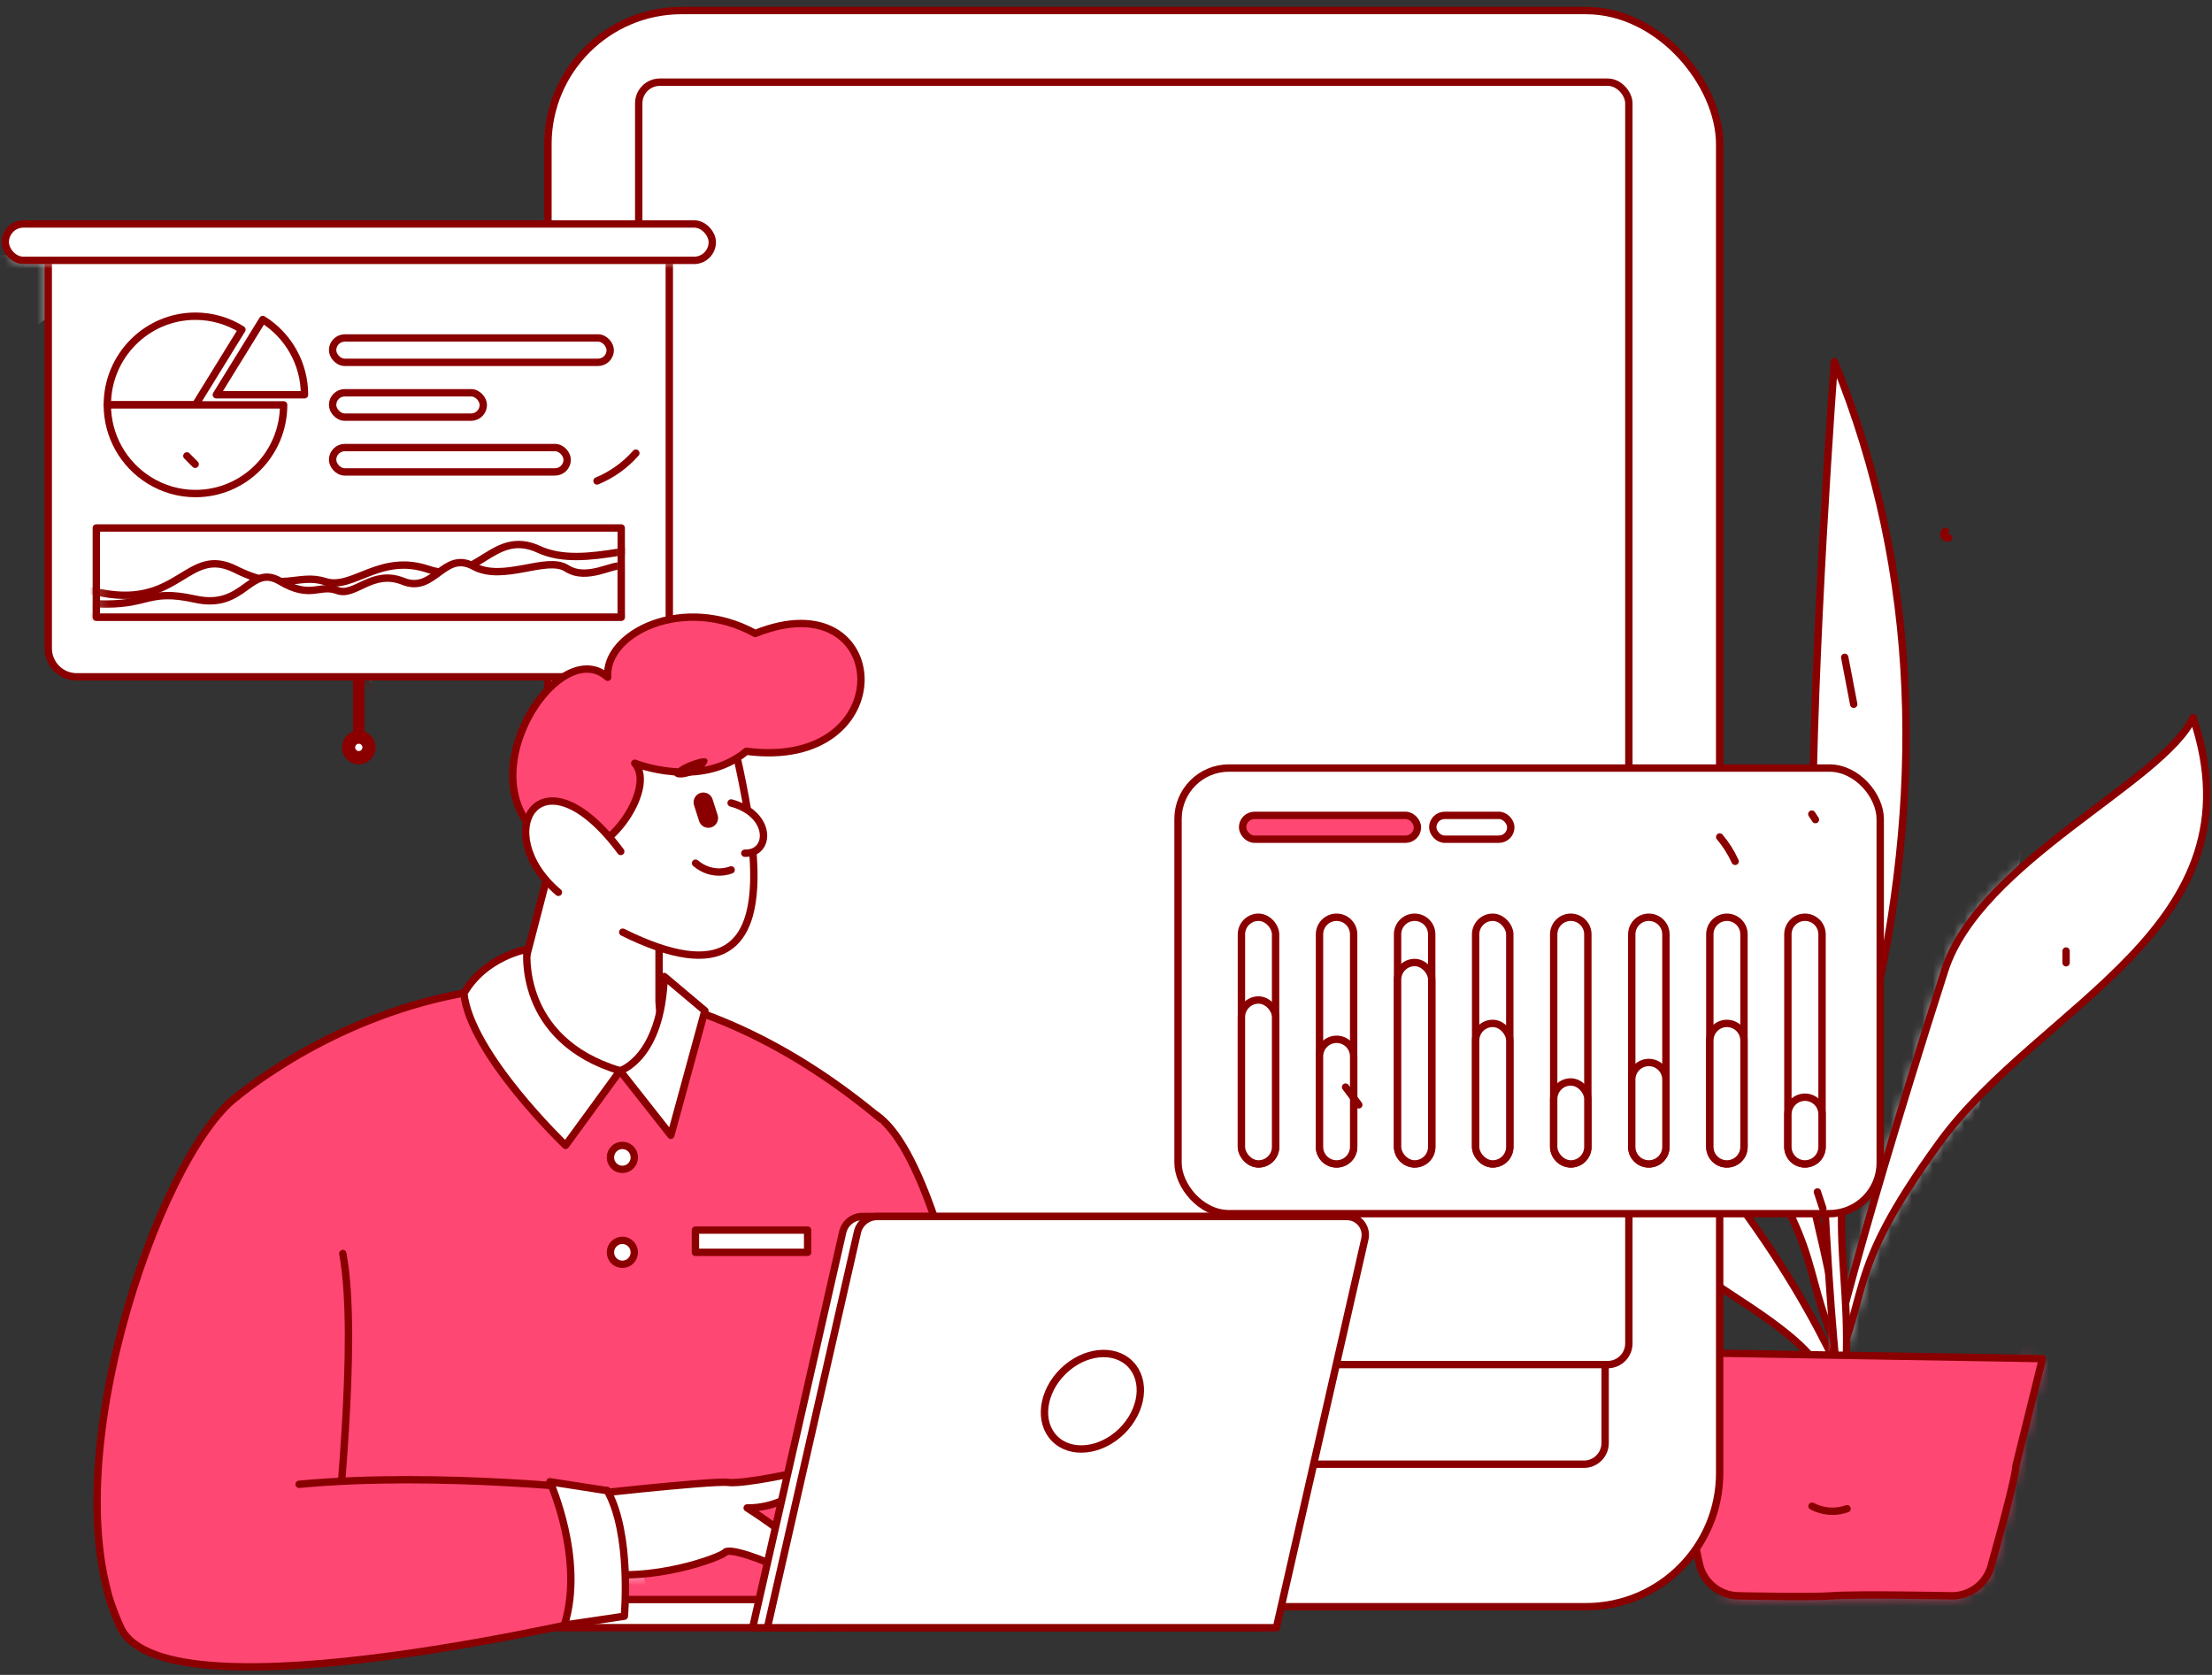 <svg width="210" height="159" viewBox="0 0 210 159" fill="none" xmlns="http://www.w3.org/2000/svg">
<rect x="0" y="0" width="210" height="159" fill="#333333" stroke="none"/>
<path d="M153.376 60.677C146.642 80.641 154.794 93.118 164.363 106.307C173.933 119.497 170.467 120.329 175.351 129.994C175.351 129.994 172.072 107.457 161.007 78.638C158.788 72.86 156.257 66.829 153.376 60.677Z" fill="white"/>
<mask id="mask0_1_1067" style="mask-type:luminance" maskUnits="userSpaceOnUse" x="150" y="60" width="26" height="70">
<path fill-rule="evenodd" clip-rule="evenodd" d="M153.376 60.677C146.642 80.641 154.794 93.118 164.363 106.307C173.933 119.497 170.467 120.329 175.351 129.994C175.351 129.994 172.072 107.457 161.007 78.638C158.788 72.86 156.257 66.829 153.376 60.677Z" fill="white"/>
</mask>
<g mask="url(#mask0_1_1067)">
<path d="M153.323 53.402C153.323 53.402 158.106 53.227 153.376 60.678C148.646 68.128 161.253 105.123 161.253 105.123L139.902 87.044L153.323 53.402Z" fill="white"/>
</g>
<path fill-rule="evenodd" clip-rule="evenodd" d="M153.376 60.677C146.642 80.641 154.794 93.118 164.363 106.307C173.933 119.497 170.467 120.329 175.351 129.994C175.351 129.994 172.072 107.457 161.007 78.638C158.788 72.86 156.257 66.829 153.376 60.677Z" stroke="#8A0000" stroke-width="0.7" stroke-linecap="round" stroke-linejoin="round"/>
<path d="M154.527 101.988C147.793 111.47 155.945 117.396 165.515 123.661C175.084 129.925 171.619 130.321 176.502 134.911C176.502 134.911 173.223 124.207 162.158 110.519C159.94 107.774 157.408 104.91 154.527 101.988Z" fill="white" stroke="#8A0000" stroke-width="0.7" stroke-linecap="round" stroke-linejoin="round"/>
<path d="M208.205 68.128C214.939 88.091 193.687 95.294 184.118 108.484C174.548 121.674 178.014 122.506 173.13 132.17C173.13 132.17 175.22 121.533 184.63 92.125C187.938 81.787 205.324 74.28 208.205 68.128Z" fill="white"/>
<mask id="mask1_1_1067" style="mask-type:luminance" maskUnits="userSpaceOnUse" x="173" y="68" width="37" height="65">
<path fill-rule="evenodd" clip-rule="evenodd" d="M208.205 68.128C214.939 88.091 193.687 95.294 184.118 108.484C174.548 121.674 178.014 122.506 173.13 132.17C173.13 132.17 175.22 121.533 184.63 92.125C187.938 81.787 205.324 74.28 208.205 68.128Z" fill="white"/>
</mask>
<g mask="url(#mask1_1_1067)">
<path d="M193.112 76.429C191.756 77.638 185.96 118.449 185.96 118.449L167.523 145.574L171.908 89.414L193.112 76.429Z" fill="white"/>
</g>
<path fill-rule="evenodd" clip-rule="evenodd" d="M208.205 68.128C214.939 88.091 193.687 95.294 184.118 108.484C174.548 121.674 178.014 122.506 173.13 132.17C173.13 132.17 175.22 121.533 184.63 92.125C187.938 81.787 205.324 74.28 208.205 68.128Z" stroke="#8A0000" stroke-width="0.7" stroke-linecap="round" stroke-linejoin="round"/>
<path d="M174.148 34.323C182.408 54.557 182.664 75.891 177.531 97.318C172.397 118.744 176.442 118.87 174.966 133.929C174.966 133.929 173.488 130.824 172.128 86.644C171.65 71.112 173.453 43.841 174.148 34.323Z" fill="white" stroke="#8A0000" stroke-width="0.7" stroke-linecap="round" stroke-linejoin="round"/>
<path d="M191.385 139.146C191.345 140.509 189.079 148.459 189.079 148.459C188.697 150.227 187.135 151.491 185.325 151.494C185.325 151.494 176.132 151.316 173.908 151.494C172.072 151.641 165.084 151.494 165.084 151.494C163.275 151.491 161.712 150.227 161.33 148.459L156.935 128.358L193.903 128.978L191.385 139.146" fill="#FF4773"/>
<mask id="mask2_1_1067" style="mask-type:luminance" maskUnits="userSpaceOnUse" x="156" y="128" width="38" height="24">
<path fill-rule="evenodd" clip-rule="evenodd" d="M191.385 139.146C191.345 140.509 189.079 148.459 189.079 148.459C188.697 150.227 187.135 151.491 185.325 151.494C185.325 151.494 176.132 151.316 173.908 151.494C172.072 151.641 165.084 151.494 165.084 151.494C163.275 151.491 161.712 150.227 161.33 148.459L156.935 128.358L193.903 128.978L191.385 139.146" fill="white"/>
</mask>
<g mask="url(#mask2_1_1067)">
<path d="M193.021 123.588C188.85 145.649 167.844 152.5 158.576 151.56C149.308 150.62 181.745 160.252 182.518 160.408C183.29 160.563 203.524 157.611 203.524 157.611V133.929L198.582 128.358" fill="#FF4773"/>
</g>
<path d="M191.385 139.146C191.345 140.509 189.079 148.459 189.079 148.459C188.697 150.227 187.135 151.491 185.325 151.494C185.325 151.494 176.132 151.316 173.908 151.494C172.072 151.641 165.084 151.494 165.084 151.494C163.275 151.491 161.712 150.227 161.33 148.459L156.935 128.358L193.903 128.978L191.385 139.146" stroke="#8A0000" stroke-width="0.7" stroke-linecap="round" stroke-linejoin="round"/>
<path d="M159.828 89.172C160.063 90.588 160.64 91.926 161.509 93.069" stroke="#8A0000" stroke-width="0.7" stroke-linecap="round" stroke-linejoin="round"/>
<path d="M175.132 62.402L175.986 66.857" stroke="#8A0000" stroke-width="0.7" stroke-linecap="round" stroke-linejoin="round"/>
<path d="M196.147 90.284V91.399" stroke="#8A0000" stroke-width="0.7" stroke-linecap="round" stroke-linejoin="round"/>
<path d="M160.404 115.923L162.038 118.174" stroke="#8A0000" stroke-width="0.7" stroke-linecap="round" stroke-linejoin="round"/>
<path d="M172.027 142.984C173.053 143.53 174.262 143.617 175.356 143.224" stroke="#8A0000" stroke-width="0.7" stroke-linecap="round" stroke-linejoin="round"/>
<rect x="52.02" y="1" width="111.24" height="151.529" rx="12.694" fill="white"/>
<rect x="52.02" y="1" width="111.24" height="151.529" rx="12.694" stroke="#8A0000" stroke-width="0.7" stroke-linecap="round" stroke-linejoin="round"/>
<rect x="62.893" y="23.097" width="89.492" height="115.905" rx="2.009" fill="white" stroke="#8A0000" stroke-width="0.7" stroke-linecap="round" stroke-linejoin="round"/>
<rect x="60.639" y="7.801" width="94" height="121.743" rx="2.009" fill="white" stroke="#8A0000" stroke-width="0.7" stroke-linecap="round" stroke-linejoin="round"/>
<rect opacity="0.44" x="71.183" y="23.851" width="10.476" height="10.536" rx="1.395" fill="white"/>
<rect opacity="0.44" x="85.275" y="25.298" width="52.53" height="7.642" rx="0.838" fill="white"/>
<rect opacity="0.44" x="71.183" y="42.435" width="10.476" height="10.536" rx="1.395" fill="white"/>
<rect opacity="0.44" x="71.183" y="61.018" width="10.476" height="10.536" rx="1.395" fill="white"/>
<rect opacity="0.44" x="85.275" y="62.466" width="52.53" height="7.642" rx="0.838" fill="white"/>
<rect opacity="0.44" x="71.183" y="79.602" width="10.476" height="10.536" rx="1.395" fill="white"/>
<rect opacity="0.44" x="85.275" y="81.049" width="42.11" height="7.642" rx="0.838" fill="white"/>
<rect opacity="0.44" x="71.183" y="98.186" width="10.476" height="10.536" rx="1.395" fill="white"/>
<rect opacity="0.44" x="85.275" y="99.633" width="31.634" height="7.642" rx="0.838" fill="white"/>
<path d="M64.606 145.341L66.327 144.298" stroke="#8A0000" stroke-width="0.7" stroke-linecap="round" stroke-linejoin="round"/>
<rect x="33.868" y="61.615" width="0.386" height="8.606" fill="white"/>
<mask id="mask3_1_1067" style="mask-type:luminance" maskUnits="userSpaceOnUse" x="33" y="61" width="2" height="10">
<rect x="33.868" y="61.615" width="0.386" height="8.606" fill="white"/>
</mask>
<g mask="url(#mask3_1_1067)">
<path d="M32.812 63.573C32.229 64.736 34.727 63.982 35.57 65.678C36.414 67.374 35.31 62.694 35.31 62.694L32.447 63.165" fill="white"/>
<path d="M32.812 63.573C32.229 64.736 34.727 63.982 35.57 65.678C36.414 67.374 35.31 62.694 35.31 62.694L32.447 63.165" stroke="#8A0000" stroke-width="0.7" stroke-linecap="round" stroke-linejoin="round"/>
</g>
<rect x="33.868" y="61.615" width="0.386" height="8.606" stroke="#8A0000" stroke-width="0.7" stroke-linecap="round" stroke-linejoin="round"/>
<ellipse cx="34.061" cy="70.955" rx="1.249" ry="1.256" fill="white" stroke="#8A0000" stroke-width="0.7" stroke-linecap="round" stroke-linejoin="round"/>
<ellipse cx="34.061" cy="70.954" rx="0.694" ry="0.698" fill="white" stroke="#8A0000" stroke-width="0.7" stroke-linecap="round" stroke-linejoin="round"/>
<path d="M4.581 22.541H63.541V61.552C63.541 63.044 62.332 64.254 60.84 64.254H7.282C5.79 64.254 4.581 63.044 4.581 61.552V22.541H4.581Z" fill="white"/>
<mask id="mask4_1_1067" style="mask-type:luminance" maskUnits="userSpaceOnUse" x="4" y="22" width="60" height="43">
<path fill-rule="evenodd" clip-rule="evenodd" d="M4.581 22.541H63.541V61.552C63.541 63.044 62.332 64.254 60.84 64.254H7.282C5.79 64.254 4.581 63.044 4.581 61.552V22.541H4.581Z" fill="white"/>
</mask>
<g mask="url(#mask4_1_1067)">
<path d="M1.281 37.287C-3.458 18.752 67.757 28.175 63.541 24.718C59.325 21.262 -5.964 18.646 -5.964 18.646L-6.963 21.262" fill="white"/>
</g>
<path fill-rule="evenodd" clip-rule="evenodd" d="M4.581 22.541H63.541V61.552C63.541 63.044 62.332 64.254 60.84 64.254H7.282C5.79 64.254 4.581 63.044 4.581 61.552V22.541H4.581Z" stroke="#8A0000" stroke-width="0.7" stroke-linecap="round" stroke-linejoin="round"/>
<rect x="0.5" y="21.261" width="67.122" height="3.457" rx="1.728" fill="white"/>
<mask id="mask5_1_1067" style="mask-type:luminance" maskUnits="userSpaceOnUse" x="0" y="21" width="68" height="4">
<rect x="0.5" y="21.261" width="67.122" height="3.457" rx="1.728" fill="white"/>
</mask>
<g mask="url(#mask5_1_1067)">
<path d="M-2.3 24.718C-1.134 22.834 65.258 25.156 67.622 22.99C69.985 20.823 69.818 27.189 69.818 27.189L-9.795 32.085" fill="white"/>
</g>
<rect x="0.5" y="21.261" width="67.122" height="3.457" rx="1.728" stroke="#8A0000" stroke-width="0.7" stroke-linecap="round" stroke-linejoin="round"/>
<path d="M22.966 31.29C21.646 30.459 20.118 30.018 18.558 30.018C13.936 30.018 10.189 33.787 10.189 38.436H18.558L22.966 31.29Z" fill="white" stroke="#8A0000" stroke-width="0.7" stroke-linecap="round" stroke-linejoin="round"/>
<path d="M18.558 38.436H10.189C10.186 41.342 11.684 44.044 14.15 45.582C15.47 46.413 16.998 46.854 18.558 46.854C23.18 46.854 26.927 43.085 26.927 38.436H18.558Z" fill="white" stroke="#8A0000" stroke-width="0.7" stroke-linecap="round" stroke-linejoin="round"/>
<path d="M24.947 30.33L20.539 37.476H28.908C28.91 34.569 27.413 31.868 24.947 30.33Z" fill="white" stroke="#8A0000" stroke-width="0.7" stroke-linecap="round" stroke-linejoin="round"/>
<rect x="31.576" y="32.085" width="26.357" height="2.312" rx="1.156" fill="white" stroke="#8A0000" stroke-width="0.7" stroke-linecap="round" stroke-linejoin="round"/>
<rect x="31.576" y="37.287" width="14.307" height="2.312" rx="1.156" fill="white" stroke="#8A0000" stroke-width="0.7" stroke-linecap="round" stroke-linejoin="round"/>
<rect x="31.576" y="42.489" width="22.27" height="2.312" rx="1.156" fill="white" stroke="#8A0000" stroke-width="0.7" stroke-linecap="round" stroke-linejoin="round"/>
<rect x="9.144" y="50.12" width="49.834" height="8.476" fill="white"/>
<mask id="mask6_1_1067" style="mask-type:luminance" maskUnits="userSpaceOnUse" x="9" y="50" width="50" height="9">
<rect x="9.144" y="50.12" width="49.834" height="8.476" fill="white"/>
</mask>
<g mask="url(#mask6_1_1067)">
<path d="M-5.044 58.582V56.891C2.921 57.2 2.355 54.919 9.719 56.301C17.084 57.682 17.823 51.771 22.363 54.052C26.903 56.333 28.224 54.373 30.868 55.209C33.511 56.044 36.061 52.477 40.687 54.052C45.313 55.626 46.73 50.1 51.167 52.156C55.605 54.212 62.025 50.775 65.046 52.413C68.067 54.052 71.938 51.803 73.166 52.156V58.582L-5.044 58.582Z" fill="white" stroke="#8A0000" stroke-width="0.7" stroke-linecap="round" stroke-linejoin="round"/>
<path d="M9.144 58.596V57.324C14.219 57.556 13.858 55.84 18.551 56.88C23.243 57.919 23.715 53.471 26.607 55.188C29.5 56.904 30.342 55.429 32.026 56.058C33.711 56.686 35.335 54.003 38.283 55.188C41.231 56.372 42.133 52.214 44.961 53.761C47.788 55.308 51.879 52.722 53.804 53.955C55.729 55.188 58.196 53.495 58.978 53.761V58.596H9.144Z" fill="white" stroke="#8A0000" stroke-width="0.7" stroke-linecap="round" stroke-linejoin="round"/>
</g>
<rect x="9.144" y="50.12" width="49.834" height="8.476" stroke="#8A0000" stroke-width="0.7" stroke-linecap="round" stroke-linejoin="round"/>
<path d="M60.366 43.018C59.355 44.169 58.093 45.072 56.678 45.657" stroke="#8A0000" stroke-width="0.7" stroke-linecap="round" stroke-linejoin="round"/>
<path d="M17.741 43.28L18.53 44.074" stroke="#8A0000" stroke-width="0.7" stroke-linecap="round" stroke-linejoin="round"/>
<rect x="111.839" y="72.913" width="66.662" height="42.304" rx="4.828" fill="white"/>
<rect x="111.839" y="72.913" width="66.662" height="42.304" rx="4.828" stroke="#8A0000" stroke-width="0.7" stroke-linecap="round" stroke-linejoin="round"/>
<rect x="117.969" y="77.405" width="16.599" height="2.262" rx="1.131" fill="#FF4773" stroke="#8A0000" stroke-width="0.7" stroke-linecap="round" stroke-linejoin="round"/>
<rect x="136.023" y="77.405" width="7.407" height="2.262" rx="1.131" fill="white" stroke="#8A0000" stroke-width="0.7" stroke-linecap="round" stroke-linejoin="round"/>
<rect x="117.857" y="87.077" width="3.243" height="23.418" rx="1.622" fill="white" stroke="#8A0000" stroke-width="0.7" stroke-linecap="round" stroke-linejoin="round"/>
<rect x="117.857" y="94.932" width="3.243" height="15.563" rx="1.622" fill="white" stroke="#8A0000" stroke-width="0.7" stroke-linecap="round" stroke-linejoin="round"/>
<path d="M134.301 87.077C135.197 87.077 135.923 87.803 135.923 88.699V108.874C135.923 109.769 135.197 110.495 134.301 110.495C133.406 110.495 132.68 109.769 132.68 108.874V88.699C132.68 87.803 133.406 87.077 134.301 87.077H134.301Z" fill="white" stroke="#8A0000" stroke-width="0.7" stroke-linecap="round" stroke-linejoin="round"/>
<rect x="132.68" y="91.374" width="3.243" height="19.121" rx="1.622" fill="white" stroke="#8A0000" stroke-width="0.7" stroke-linecap="round" stroke-linejoin="round"/>
<path d="M126.89 87.077C127.786 87.077 128.512 87.803 128.512 88.699V108.874C128.512 109.769 127.786 110.495 126.89 110.495C125.995 110.495 125.269 109.769 125.269 108.874V88.699C125.269 87.803 125.995 87.077 126.89 87.077H126.89Z" fill="white" stroke="#8A0000" stroke-width="0.7" stroke-linecap="round" stroke-linejoin="round"/>
<path d="M126.89 98.664C127.786 98.664 128.512 99.39 128.512 100.286V108.873C128.512 109.769 127.786 110.495 126.89 110.495C125.995 110.495 125.269 109.769 125.269 108.873V100.286C125.269 99.39 125.995 98.664 126.89 98.664L126.89 98.664Z" fill="white" stroke="#8A0000" stroke-width="0.7" stroke-linecap="round" stroke-linejoin="round"/>
<rect x="140.091" y="87.077" width="3.243" height="23.418" rx="1.622" fill="white" stroke="#8A0000" stroke-width="0.7" stroke-linecap="round" stroke-linejoin="round"/>
<rect x="140.091" y="97.155" width="3.243" height="13.34" rx="1.622" fill="white" stroke="#8A0000" stroke-width="0.7" stroke-linecap="round" stroke-linejoin="round"/>
<path d="M149.124 87.077C150.019 87.077 150.745 87.803 150.745 88.699V108.874C150.745 109.769 150.019 110.495 149.124 110.495C148.228 110.495 147.502 109.769 147.502 108.874V88.699C147.502 88.269 147.673 87.856 147.977 87.552C148.281 87.248 148.694 87.077 149.124 87.077Z" fill="white" stroke="#8A0000" stroke-width="0.7" stroke-linecap="round" stroke-linejoin="round"/>
<rect x="147.502" y="102.713" width="3.243" height="7.782" rx="1.622" fill="white" stroke="#8A0000" stroke-width="0.7" stroke-linecap="round" stroke-linejoin="round"/>
<path d="M163.946 87.077C164.842 87.077 165.568 87.803 165.568 88.699V108.874C165.568 109.769 164.842 110.495 163.946 110.495C163.051 110.495 162.325 109.769 162.325 108.874V88.699C162.325 87.803 163.051 87.077 163.946 87.077Z" fill="white" stroke="#8A0000" stroke-width="0.7" stroke-linecap="round" stroke-linejoin="round"/>
<path d="M163.946 97.155C164.842 97.155 165.568 97.881 165.568 98.776V108.873C165.568 109.769 164.842 110.495 163.946 110.495C163.051 110.495 162.325 109.769 162.325 108.873V98.776C162.325 98.346 162.495 97.934 162.8 97.63C163.104 97.326 163.516 97.155 163.946 97.155V97.155Z" fill="white" stroke="#8A0000" stroke-width="0.7" stroke-linecap="round" stroke-linejoin="round"/>
<path d="M156.535 87.077C157.431 87.077 158.157 87.803 158.157 88.699V108.874C158.157 109.769 157.431 110.495 156.535 110.495C155.639 110.495 154.913 109.769 154.913 108.874V88.699C154.913 87.803 155.639 87.077 156.535 87.077H156.535Z" fill="white" stroke="#8A0000" stroke-width="0.7" stroke-linecap="round" stroke-linejoin="round"/>
<path d="M156.535 100.865C157.431 100.865 158.157 101.591 158.157 102.487V108.874C158.157 109.769 157.431 110.495 156.535 110.495C155.639 110.495 154.913 109.769 154.913 108.874V102.487C154.913 101.591 155.639 100.865 156.535 100.865V100.865Z" fill="white" stroke="#8A0000" stroke-width="0.7" stroke-linecap="round" stroke-linejoin="round"/>
<path d="M171.357 87.077C172.253 87.077 172.979 87.803 172.979 88.699V108.874C172.979 109.769 172.253 110.495 171.357 110.495C170.462 110.495 169.736 109.769 169.736 108.874V88.699C169.736 87.803 170.462 87.077 171.357 87.077L171.357 87.077Z" fill="white" stroke="#8A0000" stroke-width="0.7" stroke-linecap="round" stroke-linejoin="round"/>
<path d="M171.357 104.161C172.253 104.161 172.979 104.887 172.979 105.783V108.874C172.979 109.769 172.253 110.495 171.357 110.495C170.462 110.495 169.736 109.769 169.736 108.874V105.783C169.736 105.353 169.907 104.94 170.211 104.636C170.515 104.332 170.927 104.161 171.357 104.161Z" fill="white" stroke="#8A0000" stroke-width="0.7" stroke-linecap="round" stroke-linejoin="round"/>
<path d="M163.264 79.456C163.856 80.156 164.348 80.933 164.727 81.768" stroke="#8A0000" stroke-width="0.7" stroke-linecap="round" stroke-linejoin="round"/>
<path d="M127.746 103.202L128.999 104.883" stroke="#8A0000" stroke-width="0.7" stroke-linecap="round" stroke-linejoin="round"/>
<path d="M71.195 112.054L83.16 105.842C91.43 111.313 96.477 153.847 96.477 153.847L77.255 143.739L71.195 112.054Z" fill="#FF4773"/>
<path fill-rule="evenodd" clip-rule="evenodd" d="M71.195 112.054L83.16 105.842C91.43 111.313 96.477 153.847 96.477 153.847L77.255 143.739L71.195 112.054Z" stroke="#8A0000" stroke-width="0.7" stroke-linecap="round" stroke-linejoin="round"/>
<path d="M83.236 122.731C82.791 130.959 81.888 141.868 80.075 154.541L38.311 151.844L21.533 119.779L21.598 104.853C21.598 104.853 50.432 78.536 83.627 106.228" fill="#FF4773"/>
<mask id="mask7_1_1067" style="mask-type:luminance" maskUnits="userSpaceOnUse" x="21" y="93" width="63" height="62">
<path fill-rule="evenodd" clip-rule="evenodd" d="M83.236 122.731C82.791 130.959 81.888 141.868 80.075 154.541L38.311 151.844L21.533 119.779L21.598 104.853C21.598 104.853 50.432 78.536 83.627 106.228" fill="white"/>
</mask>
<g mask="url(#mask7_1_1067)">
<path d="M30.635 120.87C43.053 113.345 33.325 141.726 45.626 138.133C57.928 134.54 59.375 143.844 59.375 143.844L43.364 161.219L14.513 149.343L24.17 128.951" fill="#FF4773"/>
</g>
<path d="M83.236 122.731C82.791 130.959 81.888 141.868 80.075 154.541L38.311 151.844L21.533 119.779L21.598 104.853C21.598 104.853 50.432 78.536 83.627 106.228" stroke="#8A0000" stroke-width="0.7" stroke-linecap="round" stroke-linejoin="round"/>
<path d="M49.153 93.972L52.633 80.582L62.568 83.826V95.104L62.892 99.426L61.592 102.067L58.864 101.65L53.151 101.145" fill="white"/>
<mask id="mask8_1_1067" style="mask-type:luminance" maskUnits="userSpaceOnUse" x="49" y="80" width="14" height="23">
<path fill-rule="evenodd" clip-rule="evenodd" d="M49.153 93.972L52.633 80.582L62.568 83.826V95.104L62.892 99.426L61.592 102.067L58.864 101.65L53.151 101.145" fill="white"/>
</mask>
<g mask="url(#mask8_1_1067)">
<path d="M65.641 97.438C53.107 94.968 64.014 92.072 59.548 89.958C58.32 89.376 60.275 83.332 60.275 83.332L63.681 85.573" fill="white"/>
</g>
<path d="M49.153 93.972L52.633 80.582L62.568 83.826V95.104L62.892 99.426L61.592 102.067L58.864 101.65L53.151 101.145" stroke="#8A0000" stroke-width="0.7" stroke-linecap="round" stroke-linejoin="round"/>
<path d="M54.982 80.175L58.476 71.849L68.296 64.108C69.768 73.05 78.611 98.163 59.12 88.496" fill="white"/>
<path d="M54.982 80.175L58.476 71.849L68.296 64.108C69.768 73.05 78.611 98.163 59.12 88.496" stroke="#8A0000" stroke-width="0.7" stroke-linecap="round" stroke-linejoin="round"/>
<path d="M53.652 80.73C57.342 82.202 62.436 74.833 60.261 72.455C60.261 72.455 66.478 74.967 70.858 71.32C85.715 73.247 84.733 54.886 71.701 60.14C64.917 56.385 57.367 60.093 57.696 64.294C52.592 59.757 42.658 76.346 53.652 80.73Z" fill="#FF4773" stroke="#8A0000" stroke-width="0.7" stroke-linecap="round" stroke-linejoin="round"/>
<path d="M53.012 84.709C46.362 79.064 51.338 70.622 58.933 80.832L53.012 84.709Z" fill="white"/>
<path d="M53.012 84.709C46.362 79.064 51.338 70.622 58.933 80.832" stroke="#8A0000" stroke-width="0.7" stroke-linecap="round" stroke-linejoin="round"/>
<path d="M67.532 78.543C67.298 78.618 67.044 78.597 66.826 78.484C66.607 78.372 66.443 78.177 66.369 77.942L65.89 76.448C65.734 75.96 66 75.437 66.487 75.278C66.721 75.203 66.975 75.224 67.194 75.336C67.412 75.449 67.576 75.644 67.65 75.878L68.129 77.373C68.285 77.861 68.019 78.383 67.532 78.543Z" fill="#8A0000"/>
<path d="M66.323 72.062C63.627 72.804 63.39 74.104 65.105 73.751C66.821 73.398 68.084 71.578 66.323 72.062Z" fill="#8A0000"/>
<path d="M69.41 76.227C73.317 77.266 73.217 81.084 70.709 80.996L69.41 76.227Z" fill="white"/>
<path d="M69.41 76.227C73.317 77.266 73.217 81.084 70.709 80.996" stroke="#8A0000" stroke-width="0.7" stroke-linecap="round" stroke-linejoin="round"/>
<ellipse opacity="0.27" cx="64.494" cy="80.074" rx="2.105" ry="1.561" transform="rotate(-8.308 64.494 80.074)" fill="white"/>
<path d="M66.034 81.943C67.686 83.334 69.412 82.58 69.412 82.58L66.034 81.943Z" fill="white"/>
<path d="M66.034 81.943C67.686 83.334 69.412 82.58 69.412 82.58" stroke="#8A0000" stroke-width="0.7" stroke-linecap="round" stroke-linejoin="round"/>
<path d="M63.688 107.775L58.864 101.651C58.864 101.651 62.79 100.493 63.058 92.702L66.92 95.954L63.688 107.775Z" fill="white" stroke="#8A0000" stroke-width="0.7" stroke-linecap="round" stroke-linejoin="round"/>
<path d="M44.038 94.301C46.059 90.782 50.038 90.117 50.038 90.117C50.038 90.117 49.021 98.695 58.864 101.651L53.693 108.735C53.693 108.735 44.662 100.11 44.038 94.301Z" fill="white" stroke="#8A0000" stroke-width="0.7" stroke-linecap="round" stroke-linejoin="round"/>
<path d="M22.447 104.138C14.938 109.875 4.601 140.27 11.473 154.541L33.575 144.918C33.575 144.918 31.738 149.684 31.767 148.936C31.904 145.401 34.066 127.256 32.545 119.001" fill="#FF4773"/>
<path d="M22.447 104.138C14.938 109.875 4.601 140.27 11.473 154.541L33.575 144.918C33.575 144.918 31.738 149.684 31.767 148.936C31.904 145.401 34.066 127.256 32.545 119.001" stroke="#8A0000" stroke-width="0.7" stroke-linecap="round" stroke-linejoin="round"/>
<path d="M53.491 142.124C53.491 142.124 67.615 140.531 69.112 140.728C70.609 140.924 76.338 139.68 76.705 139.51C79.941 138.009 75.91 143.242 70.935 143.15C70.935 143.15 75.538 146.067 75.574 146.918C75.611 147.769 75.025 147.769 75.025 147.769C75.025 147.769 75.415 148.685 74.721 149.209C72.335 147.943 69.199 146.925 68.852 147.362C68.505 147.798 61.828 150.344 56.23 149.209C50.633 148.074 53.491 142.124 53.491 142.124Z" fill="white"/>
<mask id="mask9_1_1067" style="mask-type:luminance" maskUnits="userSpaceOnUse" x="52" y="139" width="26" height="11">
<path fill-rule="evenodd" clip-rule="evenodd" d="M53.491 142.124C53.491 142.124 67.615 140.531 69.112 140.728C70.609 140.924 76.338 139.68 76.705 139.51C79.941 138.009 75.91 143.242 70.935 143.15C70.935 143.15 75.538 146.067 75.574 146.918C75.611 147.769 75.025 147.769 75.025 147.769C75.025 147.769 75.415 148.685 74.721 149.209C72.335 147.943 69.199 146.925 68.852 147.362C68.505 147.798 61.828 150.344 56.23 149.209C50.633 148.074 53.491 142.124 53.491 142.124Z" fill="white"/>
</mask>
<g mask="url(#mask9_1_1067)">
<path d="M56.709 142.125C59.247 140.816 61.005 148.802 61.46 151.355C61.916 153.909 55.472 151.552 55.472 151.552" fill="white"/>
</g>
<path fill-rule="evenodd" clip-rule="evenodd" d="M53.491 142.124C53.491 142.124 67.615 140.531 69.112 140.728C70.609 140.924 76.338 139.68 76.705 139.51C79.941 138.009 75.91 143.242 70.935 143.15C70.935 143.15 75.538 146.067 75.574 146.918C75.611 147.769 75.025 147.769 75.025 147.769C75.025 147.769 75.415 148.685 74.721 149.209C72.335 147.943 69.199 146.925 68.852 147.362C68.505 147.798 61.828 150.344 56.23 149.209C50.633 148.074 53.491 142.124 53.491 142.124Z" stroke="#8A0000" stroke-width="0.7" stroke-linecap="round" stroke-linejoin="round"/>
<ellipse cx="59.085" cy="109.875" rx="1.133" ry="1.139" fill="white" stroke="#8A0000" stroke-width="0.7" stroke-linecap="round" stroke-linejoin="round"/>
<ellipse cx="59.085" cy="118.887" rx="1.133" ry="1.139" fill="white" stroke="#8A0000" stroke-width="0.7" stroke-linecap="round" stroke-linejoin="round"/>
<rect x="40.384" y="151.845" width="36.641" height="2.674" fill="white" stroke="#8A0000" stroke-width="0.7" stroke-linecap="round" stroke-linejoin="round"/>
<path d="M119.778 154.521H71.455L79.999 116.985C80.197 116.109 80.973 115.487 81.871 115.485H126.478C127.01 115.487 127.512 115.731 127.842 116.148C128.173 116.565 128.295 117.11 128.176 117.628L119.778 154.521Z" fill="white" stroke="#8A0000" stroke-width="0.7" stroke-linecap="round" stroke-linejoin="round"/>
<path d="M121.177 154.521H72.854L81.398 116.985C81.595 116.109 82.372 115.487 83.27 115.485H127.876C128.408 115.487 128.91 115.731 129.241 116.148C129.571 116.565 129.694 117.11 129.574 117.628L121.177 154.521Z" fill="white"/>
<path fill-rule="evenodd" clip-rule="evenodd" d="M121.177 154.521H72.854L81.398 116.985C81.595 116.109 82.372 115.487 83.27 115.485H127.876C128.408 115.487 128.91 115.731 129.241 116.148C129.571 116.565 129.694 117.11 129.574 117.628L121.177 154.521Z" stroke="#8A0000" stroke-width="0.7" stroke-linecap="round" stroke-linejoin="round"/>
<path d="M28.399 140.908C41.754 139.651 57.657 141.514 57.657 141.514C59.609 146.227 59.219 153.035 59.219 153.035C59.219 153.035 15.87 163.673 11.473 154.541C11.011 153.581 10.327 151.738 10.164 150.9" fill="#FF4773"/>
<path d="M28.399 140.908C41.754 139.651 57.657 141.514 57.657 141.514C59.609 146.227 59.219 153.035 59.219 153.035C59.219 153.035 15.87 163.673 11.473 154.541C11.011 153.581 10.327 151.738 10.164 150.9" stroke="#8A0000" stroke-width="0.7" stroke-linecap="round" stroke-linejoin="round"/>
<path d="M52.205 140.664C52.205 140.664 55.538 148.024 53.578 154.274L59.273 153.433C59.273 153.433 59.985 145.679 57.657 141.514L52.205 140.664Z" fill="white" stroke="#8A0000" stroke-width="0.7" stroke-linecap="round" stroke-linejoin="round"/>
<ellipse cx="103.71" cy="133.025" rx="5.044" ry="3.978" transform="rotate(-44.519 103.71 133.025)" fill="white" stroke="#8A0000" stroke-width="0.7" stroke-linecap="round" stroke-linejoin="round"/>
<rect x="66.022" y="116.773" width="10.652" height="2.114" fill="white" stroke="#8A0000" stroke-width="0.7" stroke-linecap="round" stroke-linejoin="round"/>
<path d="M172.009 77.287L172.351 77.808" stroke="#8A0000" stroke-width="0.7" stroke-linecap="round" stroke-linejoin="round"/>
<path d="M172.536 113.153L173.054 114.712" stroke="#8A0000" stroke-width="0.7" stroke-linecap="round" stroke-linejoin="round"/>
<path d="M184.697 50.438C184.546 50.535 184.491 50.729 184.566 50.892C184.652 51.05 184.841 51.12 185.008 51.056" stroke="#8A0000" stroke-width="0.7" stroke-linecap="round" stroke-linejoin="round"/>
</svg>

